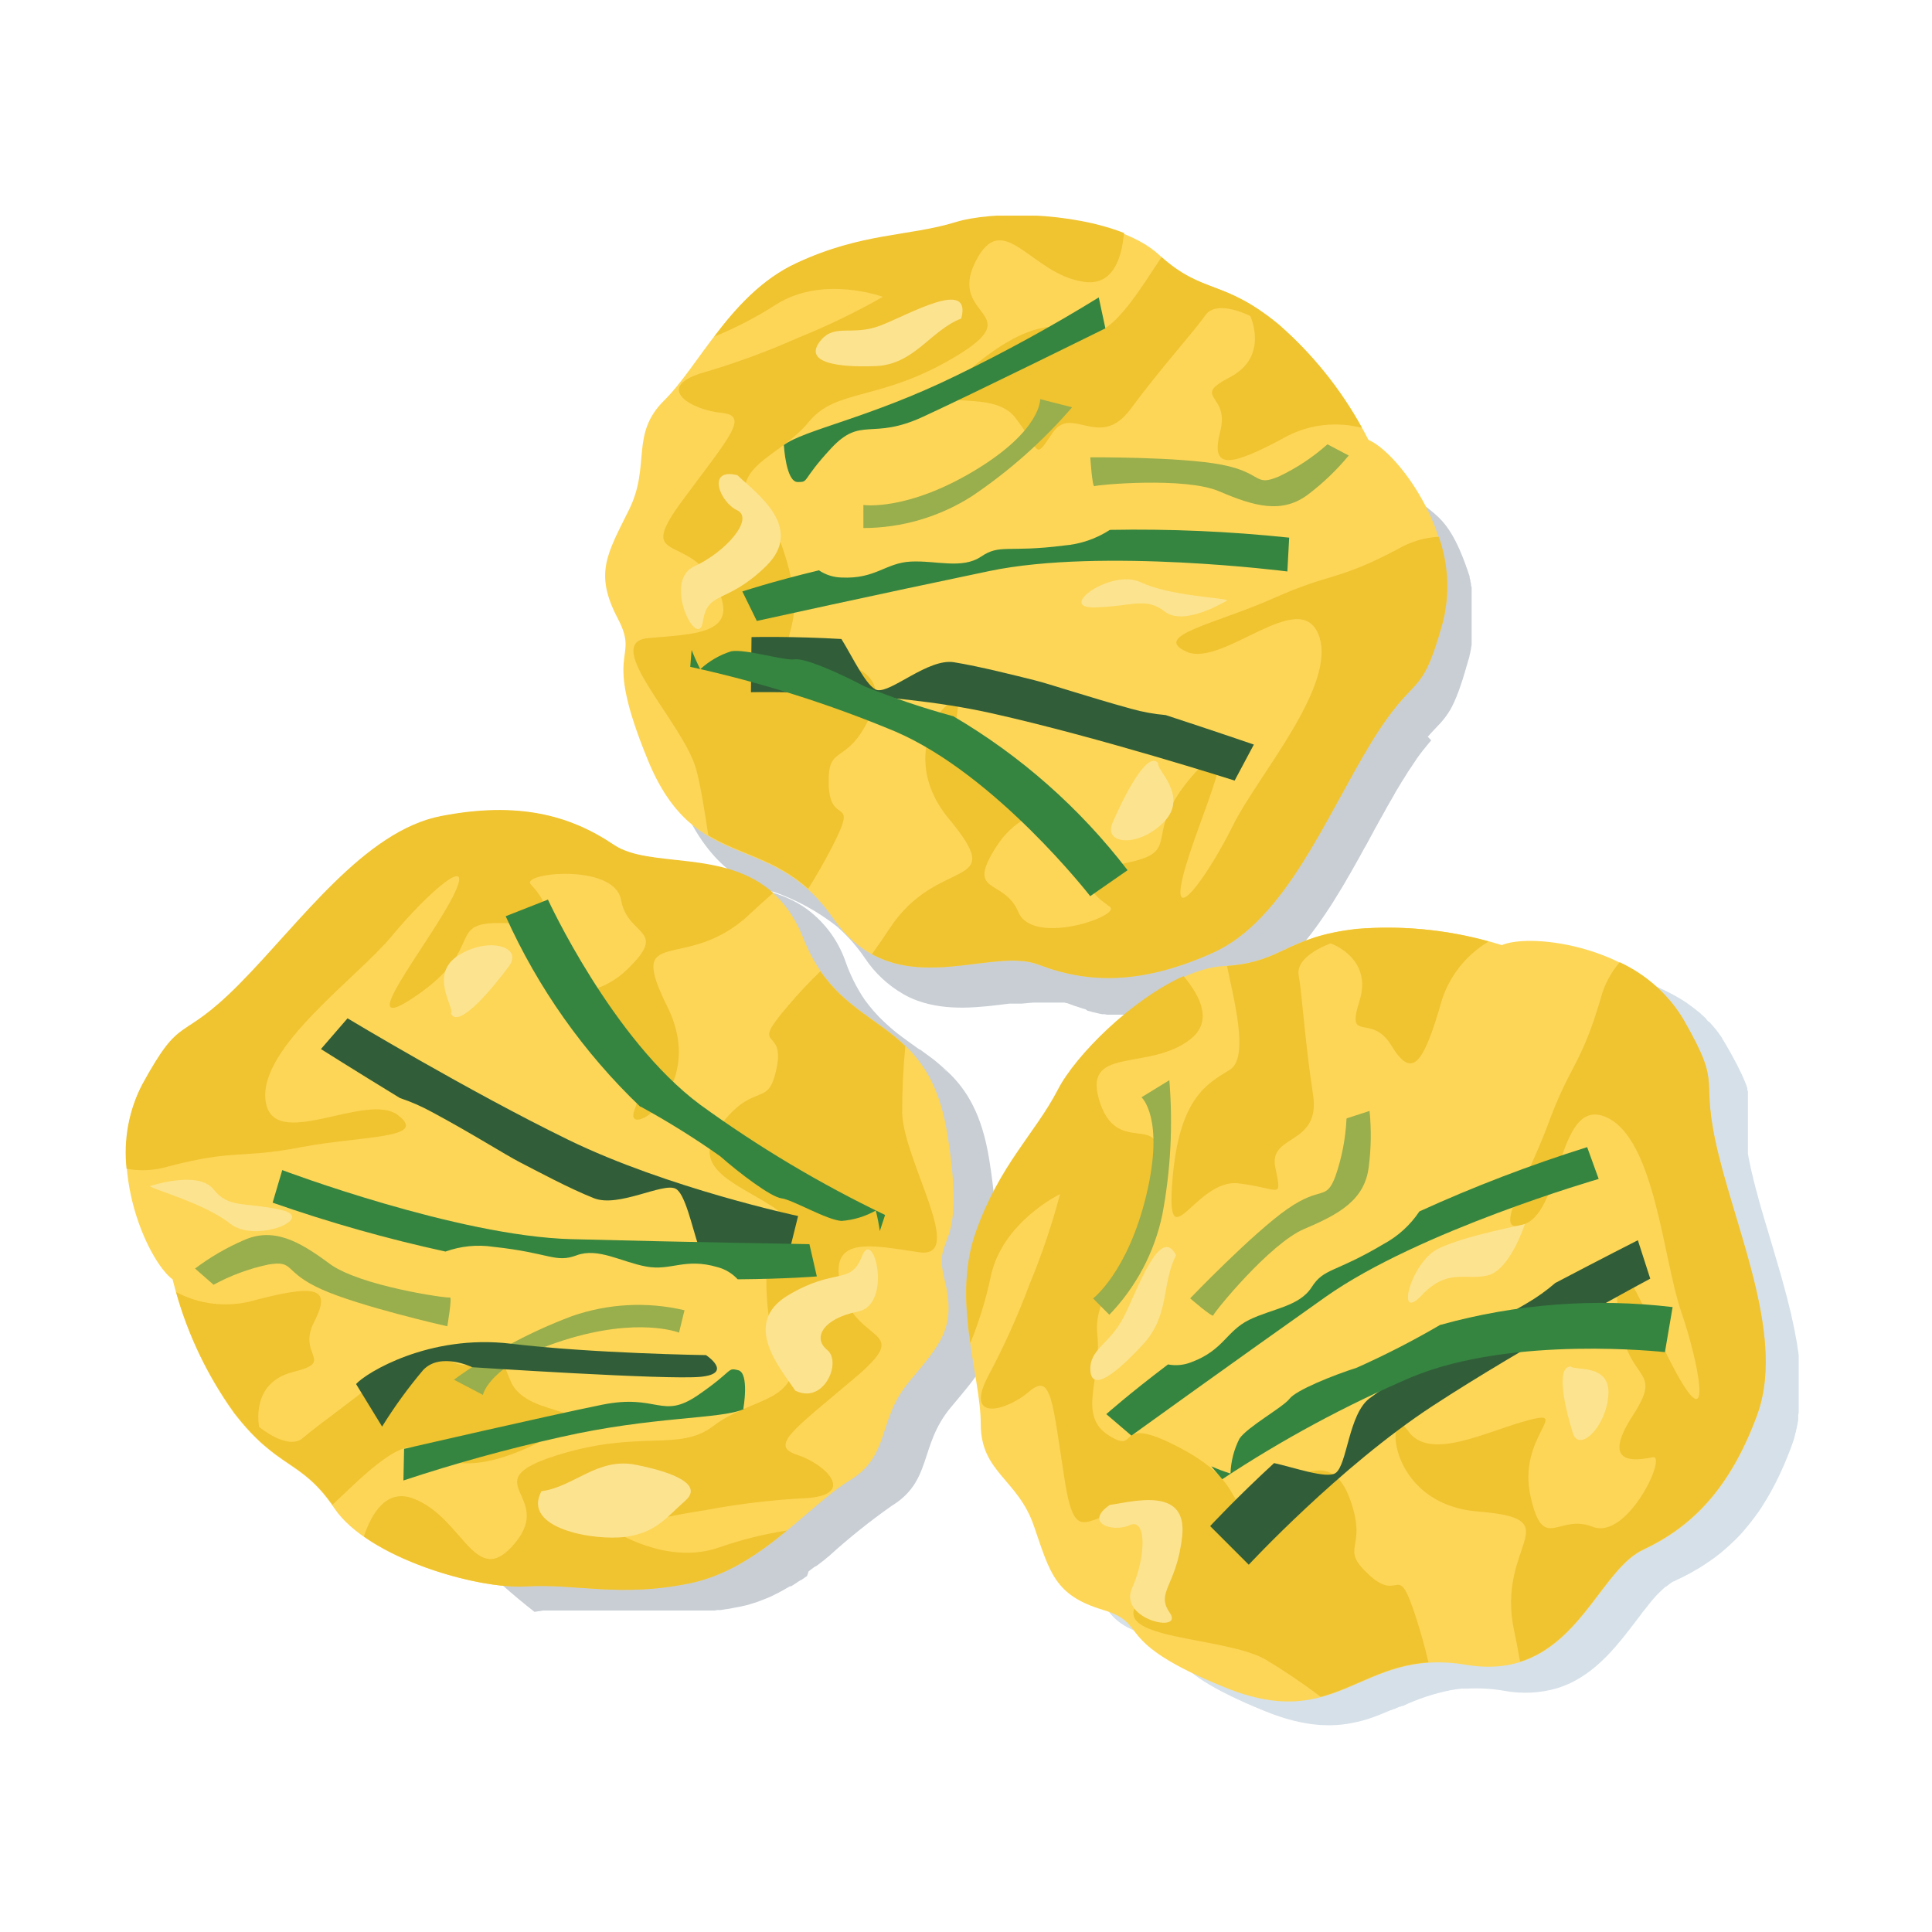 <svg width="215" height="215" viewBox="0 0 215 215" fill="none" xmlns="http://www.w3.org/2000/svg">
<g clip-path="url(#clip0_76_15165)">
<path fill-rule="evenodd" clip-rule="evenodd" d="M59.481 179.375C49.752 171.75 41.921 161.975 36.6 150.816C31.279 139.657 28.613 127.417 28.811 115.055L28.971 114.916L29.206 114.702L29.452 114.489L29.709 114.264L29.976 114.018L30.243 113.762L30.532 113.495L30.82 113.206L31.119 112.907L31.429 112.597L31.75 112.276L32.07 111.944L32.38 111.613L32.701 111.282L33.021 110.94L33.342 110.598L33.663 110.245L33.983 109.903L34.304 109.55L34.624 109.197L34.945 108.844L35.266 108.492L35.586 108.128L35.907 107.765L36.238 107.401L36.559 107.038L36.89 106.674L37.221 106.311L37.552 105.948L37.884 105.584L38.215 105.221L38.514 104.836L38.846 104.472L39.177 104.109L39.583 103.767L39.914 103.414L40.256 103.061L40.598 102.709L40.94 102.356L41.282 102.014L41.624 101.672L41.966 101.33L42.308 100.987L42.66 100.656L43.013 100.335L43.355 100.004L43.708 99.694L44.06 99.373L44.424 99.074L44.776 98.775L45.129 98.486L45.492 98.198L45.856 97.919L46.219 97.642L46.582 97.374L46.946 97.107L47.32 96.851L47.683 96.605L48.057 96.37L48.431 96.145L48.805 95.931L49.19 95.718C49.311 95.643 49.436 95.576 49.564 95.514L49.949 95.322L50.333 95.129L50.718 94.959L51.103 94.798L51.487 94.648L51.883 94.499L52.278 94.371L52.674 94.253L53.069 94.146C53.202 94.104 53.337 94.072 53.475 94.05L53.87 93.975L54.277 93.9L54.672 93.825L55.067 93.761L55.452 93.697H55.837L56.221 93.644L56.596 93.59H56.969H57.343H57.707H58.07H58.434H58.786H59.139H61.821H62.142H62.462H62.772H63.082H63.392H63.702H64.001H64.3L64.6 93.644L64.899 93.697H65.187L65.476 93.761L65.764 93.825L66.042 93.889L66.32 93.954L66.598 94.028L66.876 94.114L67.143 94.189L67.41 94.274L67.677 94.371L67.944 94.456L68.212 94.552L68.479 94.659L68.735 94.755L68.992 94.862L69.248 94.969L69.505 95.076L69.761 95.194L70.007 95.311L70.263 95.429L70.509 95.557L71.001 95.814L71.236 95.942L71.481 96.081L71.717 96.22L71.952 96.359L72.433 96.647L72.657 96.797L72.892 96.947L73.127 97.107H73.191L73.33 97.203H73.437L73.555 97.278L73.672 97.342L73.779 97.396L73.897 97.449L74.057 97.524H74.121L74.335 97.62H74.452L74.613 97.684H74.709L74.869 97.738H74.987L75.158 97.791H75.243L75.489 97.855H75.638H75.809H75.895H76.077H76.216H76.451H76.718H76.782C76.996 97.855 77.199 97.93 77.412 97.952C78.086 98.048 78.78 98.123 79.55 98.208C82.756 98.572 86.421 98.924 89.413 100.902C91.553 102.357 93.177 104.453 94.051 106.888C94.576 108.432 95.306 109.899 96.22 111.25L96.445 111.549L96.691 111.87C97.042 112.316 97.417 112.744 97.813 113.152L98.091 113.43L98.358 113.687L98.646 113.954C99.191 114.457 99.715 114.906 100.313 115.333L100.463 115.451C101.083 115.91 101.702 116.349 102.312 116.787H102.376C102.867 117.14 103.348 117.492 103.829 117.856L104.096 118.07L104.641 118.529L105.208 119.032L105.485 119.288C107.623 121.309 109.29 124.077 110.081 129.016C112.303 142.806 108.371 139.706 109.771 145.19C111.171 150.673 109.3 152.416 105.785 156.649C102.269 160.882 103.786 164.805 99.202 167.595C96.773 169.306 94.454 171.166 92.256 173.165L92.053 173.325L91.967 173.4L91.828 173.517L91.572 173.721L91.294 173.934L91.144 174.052L91.027 174.137L90.867 174.255L90.781 174.319H90.717L90.567 174.426L90.493 174.479L90.257 174.661L90.151 174.736L89.99 174.854L89.809 175.388L89.648 175.495L89.36 175.698L89.135 175.848H89.082L88.922 175.955L88.836 176.008L88.761 176.062L88.27 176.382L88.035 176.532H87.971H87.896L87.661 176.671L87.415 176.81L87.158 176.96L86.859 177.12L86.613 177.259L86.346 177.387L86.026 177.547L85.716 177.697L85.416 177.825L85.117 177.943L84.839 178.05L84.572 178.157L84.252 178.274L83.92 178.381L83.611 178.477L83.301 178.574C83.087 178.627 82.862 178.691 82.638 178.734L82.296 178.809L81.933 178.873L81.569 178.948L81.217 179.012L80.875 179.065L80.522 179.119L80.18 179.172H79.838L79.496 179.226H79.165H78.834H78.513H78.182H77.872H77.551H77.242H76.932H72.86H72.582H71.77H71.503H71.246H70.979H70.712H70.456H70.199H69.932H69.675H69.419H69.163H68.906H68.65H68.404H68.147H62.067H61.821H61.597H61.372H61.297H61.105H60.87H60.603H60.41L59.481 179.375ZM105.314 119.246L104.769 118.732L105.336 119.235L105.314 119.246Z" fill="#C8CED4"/>
<path fill-rule="evenodd" clip-rule="evenodd" d="M134.692 41.253C141.997 43.866 148.878 47.54 155.113 52.157C158.618 58.314 160.595 55.096 163.545 64.151V64.29L163.63 64.578V64.717L163.705 64.984V65.123L163.769 65.412V65.562V65.701V65.85V65.915V66.118V66.374V66.534V66.684V66.738V66.909V66.973V67.122V67.176V67.304V67.582V67.71V68.042V68.127V68.469C163.769 68.598 163.769 68.726 163.769 68.854C163.769 68.982 163.769 69.1 163.769 69.228V70.115C163.769 70.244 163.769 70.372 163.769 70.511V70.885C163.769 71.013 163.769 71.152 163.769 71.281C163.769 71.409 163.769 71.537 163.769 71.665V71.74L163.705 72.115C163.705 72.254 163.652 72.382 163.63 72.51V72.564L163.534 72.959C163.534 73.098 163.459 73.237 163.427 73.376L163.31 73.782L163.192 74.178L163.085 74.552L162.978 74.915L162.871 75.257L162.775 75.589L162.668 75.899L162.572 76.198L162.476 76.476L162.38 76.754L162.284 77.01L162.188 77.246L162.102 77.481L162.006 77.705L161.92 77.908L161.835 78.112L161.739 78.304L161.653 78.486L161.568 78.657L161.482 78.817L161.397 78.977L161.301 79.127L161.215 79.266L161.13 79.405L161.033 79.533L160.948 79.662L160.852 79.79L160.766 79.907L160.67 80.025L160.574 80.142L160.478 80.26L160.382 80.367L160.285 80.485L160.179 80.591L160.072 80.709L159.965 80.816L159.858 80.934L159.751 81.051L159.634 81.169L159.516 81.297L159.398 81.425L159.27 81.554L159.153 81.692L159.014 81.842L158.886 81.992L159.27 82.387L159.131 82.558L158.982 82.729L158.832 82.911L158.682 83.093L158.522 83.296L158.351 83.499L158.191 83.713L158.009 83.948L157.838 84.183L157.657 84.44L157.475 84.718L157.283 84.996L157.09 85.295L156.876 85.605L156.663 85.926L156.449 86.278L156.225 86.631L155.989 87.005L155.754 87.401L155.519 87.786L155.284 88.181L155.06 88.587L154.825 88.994L154.59 89.4L154.355 89.806L154.13 90.223L153.895 90.64L153.66 91.057L153.425 91.484L153.19 91.912L152.955 92.329L152.73 92.756L152.495 93.184L152.26 93.622L152.025 94.05L151.779 94.477L151.544 94.905L151.309 95.343L151.063 95.771L150.828 96.198L150.582 96.626L150.336 97.064L150.091 97.481L149.845 97.909L149.599 98.337L149.353 98.753L149.097 99.17L148.84 99.587L148.584 100.004L148.327 100.421L148.071 100.827L147.804 101.223L147.537 101.629L147.269 102.024L147.002 102.409L146.735 102.794L146.457 103.179L146.179 103.553L145.902 103.927L145.613 104.291L145.325 104.654L145.036 105.007L144.737 105.349L144.448 105.691C144.341 105.798 144.245 105.915 144.149 106.022L143.839 106.354L143.529 106.664C143.431 106.772 143.328 106.876 143.219 106.974L142.909 107.284L142.589 107.572L142.268 107.861L141.937 108.139L141.606 108.406L141.274 108.663L140.932 108.909L140.591 109.154L140.238 109.379L139.885 109.593L139.533 109.807L139.169 109.999L138.795 110.191L138.421 110.362L138.047 110.533L137.684 110.694L137.31 110.843L136.946 110.993L136.583 111.143L136.23 111.282L135.867 111.41L135.515 111.538L135.162 111.667L134.82 111.784L134.467 111.891L134.125 112.009L133.783 112.105L133.452 112.201L133.11 112.297L132.779 112.383L132.448 112.468L132.127 112.543L131.796 112.618L131.475 112.693L131.154 112.757L130.834 112.81L130.513 112.864L130.203 112.917H129.894H129.573H129.274H128.964H128.654H128.355H128.055H127.756H125.427H125.138H124.86H124.582H124.294H124.016H123.738H123.471H123.193L122.915 112.864H122.648L122.37 112.81L122.103 112.746L121.836 112.682L121.569 112.618L121.302 112.543L121.034 112.479L120.799 112.319L120.532 112.244L120.276 112.158L120.009 112.073L119.752 111.987L119.485 111.902L119.229 111.806L118.961 111.709L118.726 111.624H118.651L118.459 111.57H118.256H118.181H117.978H117.893H117.658H117.551H117.401H115.349H115.082H114.997L114.377 111.624L113.693 111.688H113.447H113.319H112.956H112.849H112.592H112.304C109.098 112.094 105.465 112.575 102.098 111.357C101.581 111.171 101.081 110.942 100.602 110.672C98.845 109.678 97.348 108.282 96.232 106.6C95.435 105.428 94.506 104.352 93.464 103.393L93.143 103.104C91.016 101.431 88.625 100.123 86.069 99.234H85.962L85.791 99.16H85.727L85.096 98.892H85.043L84.754 98.764L84.455 98.636L84.156 98.497C84.071 98.497 79.112 97.267 75.799 89.207C70.456 76.294 75.03 78.379 72.422 73.397C69.815 68.416 71.236 66.257 73.683 61.318C76.131 56.379 73.769 52.926 77.605 49.142C79.578 46.919 81.412 44.577 83.098 42.13L83.205 41.98V41.916L83.269 41.831L83.387 41.681L83.59 41.414L83.697 41.275L83.814 41.136L84.242 40.601C100.742 35.298 118.534 35.606 134.841 41.478L134.692 41.253Z" fill="#C8CED4"/>
<path fill-rule="evenodd" clip-rule="evenodd" d="M152.281 48.939C149.792 44.072 146.405 39.72 142.3 36.111C136.027 30.959 133.857 32.84 128.963 28.34C124.069 23.84 111.437 23.198 106.244 24.802C101.05 26.405 95.857 25.956 88.612 29.323C81.366 32.691 77.743 40.783 73.918 44.556C70.092 48.33 72.443 51.793 69.996 56.732C67.549 61.671 66.127 63.819 68.735 68.801C71.342 73.782 66.801 71.708 72.112 84.621C77.423 97.535 85.812 92.265 92.672 102.131C99.533 111.998 109.963 105.242 115.509 107.337C121.055 109.432 126.997 109.614 135.001 106.012C143.005 102.409 147.547 90.875 152.569 82.655C157.592 74.434 158.051 78.261 160.541 69.26C163.031 60.26 155.679 50.372 152.281 48.95V48.939Z" fill="#FDD657"/>
<path fill-rule="evenodd" clip-rule="evenodd" d="M125.073 26.02C124.806 28.885 123.78 31.803 120.66 31.365C114.718 30.585 111.63 22.942 108.531 29.163C105.432 35.385 114.654 34.7 106.298 39.703C97.941 44.706 93.089 43.177 90.012 46.94C86.934 50.703 82.04 51.547 82.969 55.727C83.899 59.907 85.107 53.985 87.607 62.622C90.108 71.259 85.278 70.96 89.873 72.467C94.468 73.975 99.33 74.52 96.723 79.95C94.115 85.38 92.064 82.623 92.224 87.369C92.384 92.115 95.707 88.267 92.523 94.392C91.754 95.878 90.867 97.439 89.937 98.903C86.271 95.589 82.36 95.076 78.823 92.96C78.406 90.244 78.011 87.615 77.477 85.616C76.066 80.463 66.79 71.495 72.133 71.013C77.477 70.532 82.692 70.597 79.55 64.952C76.408 59.308 70.68 62.815 75.97 55.663C81.26 48.512 83.45 46.235 80.244 45.935C77.038 45.636 72.764 43.199 78.022 41.531C81.718 40.466 85.335 39.145 88.847 37.576C92.08 36.276 95.222 34.758 98.251 33.033C98.251 33.033 91.519 30.542 86.282 33.941C84.124 35.321 81.846 36.501 79.475 37.469C81.89 34.262 84.754 31.055 88.687 29.249C95.932 25.881 101.115 26.32 106.319 24.727C110.433 23.455 119.228 23.594 125.127 25.946L125.073 26.02ZM97.054 106.193C103.466 109.689 111.064 105.638 115.531 107.327C121.066 109.465 127.018 109.603 135.022 106.001C143.027 102.399 147.568 90.864 152.591 82.644C157.613 74.424 158.073 78.251 160.563 69.25C161.354 66.103 161.198 62.794 160.114 59.736C158.546 59.816 157.018 60.266 155.658 61.051C148.851 64.674 148.177 63.691 141.766 66.556C135.354 69.421 128.034 70.746 132.062 72.531C136.091 74.317 144.704 65.156 146.767 70.714C148.829 76.273 139.949 86.332 137.245 91.794C134.542 97.257 130.182 103.435 131.656 97.471C133.131 91.506 139.254 79.02 132.96 86.033C126.666 93.045 131.988 94.702 125.255 96.049C118.523 97.396 122.113 99.919 123.503 100.902C124.892 101.885 114.954 105.37 113.329 101.501C111.705 97.631 107.324 99.694 110.946 94.103C114.569 88.513 121.023 90.64 116.77 88.074C112.517 85.509 105.763 83.403 106.533 79.266C107.302 75.129 98.86 82.997 105.603 91.132C112.346 99.266 104.417 95.055 98.988 103.339C98.326 104.355 97.663 105.306 97.022 106.193H97.054ZM151.554 47.592C149.166 43.246 146.029 39.356 142.289 36.101C136.145 31.055 133.932 32.755 129.263 28.618C127.189 31.665 123.791 37.523 121.301 36.913C118.395 36.208 115.125 35.021 108.082 40.975C101.04 46.929 110.07 42.664 112.987 46.481C115.905 50.297 115.007 51.312 117.144 48.159C119.282 45.005 122.37 50.179 125.822 45.508C129.273 40.836 132.832 36.956 134.125 35.096C135.418 33.236 139.137 35.171 139.137 35.171C139.137 35.171 141.274 39.682 136.871 41.98C132.468 44.279 136.871 43.797 135.803 47.966C134.734 52.135 136.465 52.242 143.358 48.469C145.884 47.211 148.778 46.903 151.511 47.603L151.554 47.592Z" fill="#F0C330"/>
<path fill-rule="evenodd" clip-rule="evenodd" d="M83.707 70.896C83.707 70.896 88.057 70.789 93.635 71.11C94.832 73.013 96.456 76.519 97.61 76.786C99.16 77.139 103.295 73.237 106.159 73.697C109.023 74.156 113.255 75.236 115.072 75.685C116.888 76.134 121.035 77.545 125.94 78.892C127.177 79.236 128.443 79.465 129.723 79.576C135.312 81.404 139.533 82.858 139.533 82.858L137.395 86.866C137.395 86.866 122.381 82.067 110.391 79.383C98.401 76.7 83.568 77.032 83.568 77.032L83.632 70.917L83.707 70.896Z" fill="#315E38"/>
<path fill-rule="evenodd" clip-rule="evenodd" d="M82.649 65.808C82.649 65.808 85.855 64.739 91.134 63.467C91.874 63.967 92.742 64.245 93.635 64.268C97.439 64.461 98.54 62.633 101.361 62.494C104.182 62.355 107.067 63.37 109.183 61.938C111.299 60.505 112.122 61.51 118.395 60.709C120.219 60.56 121.978 59.962 123.514 58.966C130.176 58.844 136.839 59.133 143.465 59.832L143.262 63.595C143.262 63.595 122.605 60.944 110.134 63.541C97.663 66.139 84.22 69.1 84.22 69.1L82.606 65.808H82.649ZM87.18 49.559C89.435 47.838 96.798 46.513 106.416 41.798C111.846 39.169 117.139 36.265 122.274 33.097L123.011 36.539C123.011 36.539 108.457 43.733 102.707 46.384C96.958 49.035 95.858 46.267 92.491 49.891C89.125 53.514 90.087 53.643 88.772 53.643C87.458 53.643 87.234 49.559 87.234 49.559H87.18Z" fill="#358541"/>
<path fill-rule="evenodd" clip-rule="evenodd" d="M106.031 79.672C113.562 84.084 120.167 89.914 125.48 96.84L121.323 99.726C121.323 99.726 110.84 86.236 99.651 81.415C92.271 78.33 84.628 75.919 76.814 74.21L76.964 72.339C77.424 73.493 77.926 74.477 77.926 74.477C78.914 73.563 80.093 72.881 81.377 72.478C82.959 72.189 87.255 73.547 88.441 73.376C89.627 73.205 93.645 75.022 96.146 76.358C99.374 77.66 102.674 78.774 106.031 79.694V79.672Z" fill="#358541"/>
<path fill-rule="evenodd" clip-rule="evenodd" d="M115.756 44.428C115.756 44.428 115.905 47.913 108.382 52.413C100.859 56.914 96.082 56.197 96.082 56.197V58.763C100.358 58.752 104.542 57.525 108.147 55.225C112.291 52.439 116.044 49.11 119.303 45.326L115.788 44.428H115.756Z" fill="#99AE4C"/>
<path fill-rule="evenodd" clip-rule="evenodd" d="M147.739 49.431C146.109 50.888 144.277 52.101 142.3 53.033C139.521 54.199 140.568 52.616 135.963 51.718C131.357 50.821 121.333 50.895 121.333 50.895C121.333 50.895 121.547 54.252 121.793 54.102C122.038 53.953 131.848 53.033 135.685 54.679C139.521 56.326 142.706 57.256 145.644 54.968C147.285 53.718 148.777 52.284 150.09 50.692L147.739 49.452V49.431Z" fill="#99AE4C"/>
<path fill-rule="evenodd" clip-rule="evenodd" d="M128.899 84.942C128.536 85.541 132.33 88.523 129.572 91.42C126.815 94.317 122.755 94.039 123.802 91.581C124.849 89.122 127.638 83.349 128.899 84.942ZM82.05 52.873C84.038 54.786 89.648 58.688 85.256 62.996C80.864 67.304 78.738 65.69 78.225 69.143C77.712 72.596 73.651 64.685 77.242 63.039C80.832 61.393 83.963 57.694 82.029 56.785C80.095 55.877 78.599 52.039 82.029 52.873H82.05ZM106.971 35.449C103.562 36.753 101.767 40.569 97.449 40.74C93.132 40.911 89.563 40.334 91.166 38.1C92.769 35.866 94.746 37.469 97.973 36.229C101.2 34.989 108.2 30.884 106.971 35.449ZM136.593 66.802C136.593 66.802 131.827 69.763 129.647 68.074C127.467 66.385 126.057 67.496 121.803 67.593C117.55 67.689 123.663 63.253 126.933 64.792C130.203 66.331 136.102 66.502 136.551 66.802H136.593Z" fill="#FCE38F"/>
<path fill-rule="evenodd" clip-rule="evenodd" d="M19.215 142.4C20.527 147.722 22.833 152.749 26.012 157.216C30.949 163.629 33.492 162.336 37.211 167.852C40.93 173.368 53.102 176.895 58.584 176.543C64.066 176.19 68.949 177.804 76.75 176.201C84.551 174.597 89.937 167.553 94.532 164.763C99.127 161.973 97.61 158.049 101.126 153.816C104.642 149.583 106.469 147.809 105.101 142.357C103.733 136.905 107.644 139.973 105.422 126.183C103.199 112.394 93.816 115.579 89.392 104.398C84.968 93.216 73.267 97.374 68.351 94.061C63.435 90.747 57.664 89.197 49.115 90.854C40.566 92.511 33.449 102.698 26.674 109.539C19.899 116.381 20.326 112.554 15.849 120.742C11.371 128.931 16.276 140.24 19.258 142.421L19.215 142.4Z" fill="#FDD657"/>
<path fill-rule="evenodd" clip-rule="evenodd" d="M40.491 170.984C41.41 168.258 43.077 165.639 46.016 166.772C51.626 168.91 52.887 177.056 57.322 171.711C61.757 166.366 52.631 164.912 61.907 161.973C71.182 159.033 75.542 161.63 79.4 158.68C83.258 155.73 88.206 156.04 88.259 151.753C88.312 147.467 85.801 152.961 85.32 143.982C84.839 135.002 89.488 136.403 85.32 133.869C81.153 131.336 76.59 129.689 80.373 124.965C84.156 120.24 85.513 123.436 86.442 118.775C87.372 114.115 83.237 117.108 87.746 111.87C88.815 110.608 90.054 109.293 91.294 108.086C94.105 112.158 97.791 113.548 100.751 116.423C100.505 118.91 100.387 121.408 100.399 123.906C100.591 129.251 107.601 140.123 102.279 139.353C96.958 138.583 91.914 137.322 93.677 143.554C95.44 149.786 101.831 147.67 95.045 153.41C88.259 159.15 85.598 160.893 88.708 161.898C91.818 162.903 95.312 166.28 89.873 166.708C86.031 166.896 82.207 167.349 78.428 168.066C74.986 168.583 71.584 169.333 68.244 170.31C68.244 170.31 74.228 174.287 80.095 172.181C82.527 171.337 85.031 170.714 87.575 170.321C84.497 172.855 80.971 175.335 76.728 176.201C68.917 177.804 63.969 176.201 58.562 176.543C54.287 176.821 45.738 174.661 40.523 171.005L40.491 170.984ZM86.036 99.363C80.629 94.488 72.272 96.669 68.318 94.018C63.403 90.704 57.632 89.154 49.083 90.811C40.534 92.468 33.417 102.655 26.642 109.497C19.867 116.338 20.294 112.511 15.816 120.699C14.331 123.582 13.729 126.84 14.085 130.064C15.63 130.343 17.219 130.255 18.723 129.807C26.203 127.851 26.642 128.973 33.47 127.669C40.299 126.365 47.79 126.75 44.274 124.088C40.758 121.426 30.286 128.364 29.548 122.463C28.811 116.562 39.743 108.834 43.622 104.141C47.501 99.448 53.144 94.435 50.355 99.865C47.566 105.295 38.749 116.071 46.475 110.704C54.202 105.338 49.404 102.484 56.254 102.73C63.103 102.976 60.197 99.683 59.064 98.401C57.931 97.118 68.404 96.028 69.12 100.164C69.836 104.301 74.549 103.318 69.75 107.925C64.952 112.532 59.15 108.994 62.697 112.447C66.245 115.9 72.315 119.524 70.659 123.383C69.002 127.242 78.973 121.512 74.271 112.041C69.569 102.57 76.322 108.502 83.482 101.682C84.369 100.849 85.235 100.079 86.047 99.363H86.036ZM19.61 143.832C20.95 148.61 23.12 153.115 26.022 157.141C30.852 163.48 33.385 162.325 36.997 167.456C39.7 164.955 44.349 160.038 46.614 161.203C49.275 162.571 52.193 164.474 60.41 160.305C68.628 156.136 58.85 158.167 56.884 153.816C54.918 149.465 56.018 148.642 53.219 151.219C50.419 153.795 48.591 148.012 44.167 151.796C39.743 155.58 35.383 158.552 33.716 160.016C32.049 161.481 28.843 158.798 28.843 158.798C28.843 158.798 27.774 153.891 32.605 152.683C37.435 151.475 33 150.909 34.966 147.092C36.933 143.276 35.298 142.816 27.732 144.858C24.98 145.49 22.094 145.111 19.599 143.789L19.61 143.832Z" fill="#F0C330"/>
<path fill-rule="evenodd" clip-rule="evenodd" d="M87.362 141.181C87.362 141.181 83.087 140.283 77.744 138.69C77.017 136.552 76.237 132.768 75.169 132.276C73.748 131.582 68.832 134.414 66.107 133.345C63.382 132.276 59.556 130.213 57.889 129.358C56.222 128.503 52.546 126.151 48.036 123.735C46.909 123.118 45.729 122.602 44.51 122.196C39.487 119.128 35.715 116.744 35.715 116.744L38.675 113.323C38.675 113.323 52.193 121.458 63.254 126.846C74.314 132.234 88.815 135.323 88.815 135.323L87.362 141.181Z" fill="#315E38"/>
<path fill-rule="evenodd" clip-rule="evenodd" d="M90.878 142.047C90.878 142.047 87.576 142.325 82.094 142.367C81.489 141.707 80.706 141.236 79.839 141.01C76.184 139.941 74.688 141.459 71.91 140.946C69.131 140.433 66.567 138.808 64.173 139.695C61.779 140.582 61.223 139.428 54.918 138.754C53.121 138.482 51.285 138.662 49.575 139.278C43.058 137.859 36.635 136.042 30.34 133.837L31.409 130.213C31.409 130.213 50.9 137.568 63.596 137.899C76.291 138.231 90.076 138.455 90.076 138.455L90.899 142.047H90.878ZM82.778 156.809C80.181 157.964 72.743 157.568 62.313 159.941C56.43 161.251 50.616 162.856 44.895 164.752L44.969 161.235C44.969 161.235 60.764 157.59 66.983 156.328C73.203 155.067 73.63 158.028 77.67 155.259C81.709 152.491 80.876 152.17 82.147 152.48C83.419 152.79 82.724 156.756 82.724 156.756L82.778 156.809Z" fill="#358541"/>
<path fill-rule="evenodd" clip-rule="evenodd" d="M71.236 123.147C64.933 117.113 59.853 109.92 56.275 101.96L60.977 100.111C60.977 100.111 68.116 115.654 77.904 122.923C84.383 127.632 91.275 131.743 98.497 135.205L97.909 136.991C97.801 136.224 97.651 135.464 97.46 134.714C96.289 135.375 94.987 135.769 93.645 135.868C92.043 135.783 88.163 133.495 86.977 133.356C85.791 133.217 82.286 130.555 80.149 128.674C77.304 126.663 74.346 124.818 71.29 123.147H71.236Z" fill="#358541"/>
<path fill-rule="evenodd" clip-rule="evenodd" d="M53.743 155.217C53.743 155.217 54.395 151.785 62.741 149.145C71.087 146.504 75.564 148.3 75.564 148.3L76.174 145.81C72.014 144.831 67.661 145.061 63.628 146.472C58.959 148.227 54.548 150.603 50.516 153.538L53.721 155.217H53.743Z" fill="#99AE4C"/>
<path fill-rule="evenodd" clip-rule="evenodd" d="M23.757 142.977C25.673 141.931 27.733 141.171 29.869 140.721C32.84 140.23 31.462 141.523 35.736 143.458C40.011 145.393 49.778 147.595 49.778 147.595C49.778 147.595 50.344 144.27 50.067 144.388C49.789 144.506 40.021 143.116 36.666 140.625C33.31 138.134 30.425 136.499 27.048 138.049C25.151 138.876 23.358 139.924 21.705 141.17L23.714 142.923L23.757 142.977Z" fill="#99AE4C"/>
<path fill-rule="evenodd" clip-rule="evenodd" d="M50.184 112.746C50.676 112.255 47.651 108.47 50.996 106.332C54.341 104.194 58.242 105.349 56.649 107.508C55.057 109.668 51.05 114.628 50.184 112.789V112.746ZM88.484 154.736C86.977 152.427 82.403 147.328 87.683 144.153C92.962 140.978 94.639 143.084 95.932 139.781C97.225 136.477 99.363 145.179 95.494 145.949C91.626 146.718 90.375 148.867 92.053 150.224C93.731 151.582 91.658 156.36 88.484 154.746V154.736ZM60.251 165.949C63.873 165.468 66.492 162.165 70.723 162.999C74.955 163.833 78.311 165.212 76.248 167.018C74.186 168.825 73.042 170.567 69.591 171.027C66.139 171.486 58.017 170.118 60.251 165.949ZM16.704 131.988C16.704 131.988 22.047 130.203 23.746 132.341C25.445 134.479 27.112 133.741 31.227 134.628C35.341 135.515 28.438 138.423 25.606 136.167C22.774 133.912 17.056 132.394 16.661 131.988H16.704Z" fill="#FCE38F"/>
<path fill-rule="evenodd" clip-rule="evenodd" d="M39.637 154.009C40.705 152.801 47.737 148.439 56.842 149.53C65.947 150.62 78.567 150.802 78.567 150.802C78.567 150.802 81.687 152.854 77.958 153.218C74.228 153.581 52.556 152.149 52.556 152.149C52.556 152.149 49.009 150.417 47.085 152.469C45.413 154.45 43.888 156.551 42.522 158.755L39.637 154.041V154.009Z" fill="#315E38"/>
<path fill-rule="evenodd" clip-rule="evenodd" d="M171.612 107.861C171.612 107.861 171.078 107.679 170.159 107.433H170.063H169.934H169.817H169.753H169.667H169.55H169.4H169.272H169.197H169.112H168.973H168.802H168.663H168.567H168.492H168.331H168.15H168.011H167.904H167.819H167.637H167.434H167.284H167.156H167.081H166.878H166.664H166.6H166.451H166.301H166.226H166.002H165.778H165.703H165.553H165.393H165.094H164.869H164.773H164.634H164.452H164.388H164.142H163.907H163.544H163.394H163.213H163.149H162.892H162.657H162.411H162.198H161.941H161.877H161.225H157.132H156.78H156.438H156.363H156.085H155.999H155.658H155.294L154.952 107.487H154.632L154.311 107.54L154.012 107.594L153.734 107.647H153.467H153.381L152.879 107.754H152.655H152.441H152.377H152.174H152.11L151.917 107.808H151.853H151.789L151.597 107.861H151.426H151.351H151.287H151.137L150.966 107.915H150.902L150.71 107.979C150.272 108.128 149.855 108.289 149.47 108.46H149.374H149.267L148.893 108.62H148.818H148.711L148.348 108.78H148.284L148.166 108.834H148.113L147.824 108.973L147.173 109.272C145.234 109.991 143.167 110.301 141.103 110.181H140.707C139.183 110.302 137.694 110.704 136.315 111.367L136.08 111.474L135.802 111.602L135.589 111.709H135.503L135.279 111.827L135.033 111.955L134.798 112.084L134.52 112.244L134.296 112.372H134.231L134.007 112.5H133.932L132.864 113.152L132.607 113.334L132.34 113.505L132.073 113.698L131.848 113.858H131.795L131.603 113.997L131.496 114.082L131.303 114.221L131.218 114.286L131.004 114.446L130.748 114.638L130.534 114.809L130.47 114.863L130.267 115.023L130.203 115.077L129.978 115.258L129.743 115.451L129.487 115.665L129.305 115.825L129.209 115.9L129.017 116.071L128.557 116.488L128.311 116.701L128.119 116.883L127.905 117.086L127.702 117.279L127.478 117.493L127.253 117.717H127.2L127.029 117.888L126.869 118.048L126.708 118.219V118.273L126.495 118.497L126.292 118.711L126.142 118.882V118.936L126.035 119.064L125.832 119.288L125.64 119.513L125.458 119.727V119.791L125.287 119.994L125.212 120.09L125.063 120.272L124.86 120.518L124.678 120.742L124.582 120.87L124.486 121.009L124.315 121.245L124.176 121.448L124.037 121.64L123.876 121.875L123.716 122.121C123.566 122.367 123.428 122.602 123.31 122.827L123.192 123.051L123.075 123.286L122.947 123.511L122.829 123.735L122.701 123.949L122.583 124.174L122.455 124.387L122.316 124.601L122.188 124.826L122.06 125.039L121.921 125.253L121.782 125.456L121.654 125.67L121.515 125.884L121.376 126.098L121.237 126.301L120.959 126.728L120.82 126.932L120.671 127.145L120.532 127.359L120.382 127.573L120.232 127.787L120.083 127.99L119.933 128.204L119.784 128.417L119.634 128.642L119.484 128.856L119.324 129.07L119.174 129.294L119.025 129.508L118.875 129.732L118.715 129.957L118.565 130.181L118.416 130.416L118.255 130.641L118.106 130.876L117.956 131.111L117.796 131.357L117.646 131.592L117.497 131.838L117.347 132.084L117.197 132.341L117.037 132.586L116.888 132.843L116.738 133.11L116.588 133.367L116.439 133.634L116.3 133.912L116.15 134.19L116.001 134.468L115.862 134.746L115.712 135.034L115.573 135.334L115.434 135.622L115.285 135.922L115.146 136.232L115.017 136.542L114.879 136.852L114.74 137.172L114.611 137.493L114.472 137.835L114.344 138.166L114.216 138.519L114.088 138.861C114.002 139.078 113.927 139.3 113.863 139.524L113.767 139.845V139.898L113.682 140.219C113.596 140.572 113.511 140.924 113.447 141.288V141.609V141.951L113.393 142.293C113.393 142.517 113.329 142.752 113.308 142.977V143.319C113.308 143.543 113.308 143.779 113.308 144.003V144.751V145.457V146.237C113.308 146.43 113.308 146.622 113.308 146.814V146.879V147.199V147.552V147.894V148.183V148.279V148.471V148.664V148.856V149.049C113.308 149.337 113.372 149.626 113.415 149.915V149.989V150.182V150.363V150.556V150.663V150.738V150.919C113.982 153.847 114.367 156.806 114.569 159.781C114.569 165.126 118.672 165.896 120.467 171.112C122.263 176.329 121.867 180.188 127.211 181.802C132.554 183.416 127.926 185.223 140.804 190.439C145.431 192.31 148.669 192.257 151.49 191.508L151.81 191.423L152.174 191.316L152.516 191.198L152.858 191.081L153.168 190.963L153.339 190.899L153.478 190.846L153.766 190.728L154.739 190.322H154.803L154.974 190.247L155.08 190.193H155.145L155.326 190.119L155.754 189.926H155.839L156.021 189.851H156.096C157.8 189.052 159.594 188.459 161.439 188.088C161.824 188.023 162.23 187.959 162.636 187.917H162.967H163.202C164.596 187.837 165.994 187.916 167.37 188.152C169.345 188.528 171.382 188.429 173.311 187.863C173.838 187.695 174.352 187.492 174.85 187.254C177.949 185.747 180.087 182.978 182.01 180.455L182.074 180.37L182.234 180.156L182.662 179.6L182.769 179.45L182.876 179.311L183.324 178.755L183.474 178.552L183.538 178.478C183.666 178.306 183.805 178.146 183.944 177.986L184.35 177.526L184.543 177.334L184.724 177.152L184.927 176.96L185.13 176.767L185.195 176.714L185.355 176.575H185.408L185.579 176.436L185.793 176.275L185.996 176.126L186.092 176.062L186.231 175.976H186.295L186.477 175.88L186.712 175.762L186.958 175.645L187.214 175.527L187.46 175.399L187.706 175.271L187.952 175.142L188.187 175.014L188.432 174.875L188.668 174.736L188.913 174.597L189.148 174.458L189.384 174.308L189.619 174.159L189.843 174.009L190.078 173.849L190.303 173.699L190.527 173.539L190.751 173.378L190.976 173.207L191.2 173.036L191.425 172.865L191.638 172.684L191.852 172.502L192.066 172.32L192.28 172.128L192.493 171.935L192.707 171.732L192.91 171.54L193.124 171.337L193.327 171.134L193.53 170.92L193.733 170.706L193.925 170.492L194.118 170.268L194.31 170.033L194.513 169.797L194.705 169.562L194.898 169.316L195.079 169.071L195.272 168.825L195.453 168.568L195.646 168.312L195.827 168.044L196.009 167.777L196.18 167.499L196.351 167.221L196.533 166.933L196.704 166.644L196.875 166.345L197.046 166.045L197.217 165.735L197.377 165.425L197.548 165.115L197.708 164.784L197.869 164.463L198.029 164.132L198.189 163.79L198.339 163.448L198.499 163.095L198.649 162.742L198.798 162.379L198.948 162.015L199.097 161.641L199.247 161.256L199.386 160.872L199.525 160.487L199.653 160.091L199.76 159.696C199.76 159.557 199.835 159.428 199.867 159.289C199.867 159.15 199.931 159.022 199.952 158.883C199.952 158.744 200.016 158.605 200.038 158.466C200.038 158.338 200.091 158.199 200.113 158.06C200.113 157.921 200.113 157.782 200.113 157.643C200.113 157.494 200.113 157.355 200.166 157.216C200.166 157.077 200.166 156.938 200.166 156.788V156.36C200.166 156.221 200.166 156.072 200.166 155.933C200.166 155.783 200.166 155.644 200.166 155.495V155.056V154.009V153.56C200.166 153.421 200.166 153.271 200.166 153.121C200.166 152.972 200.166 152.822 200.166 152.672V152.223V151.775V151.326V150.877L200.113 150.417L200.038 149.957L199.974 149.498L199.888 149.038L199.803 148.568L199.717 148.097L199.621 147.638L199.525 147.178L199.418 146.708L199.322 146.237L199.204 145.767L199.087 145.297L198.969 144.826L198.852 144.345L198.723 143.875L198.595 143.394L198.467 142.923L198.339 142.453L198.21 141.983L198.072 141.512L197.933 141.031L197.794 140.561L197.655 140.091L197.516 139.62L197.377 139.139L197.238 138.669L197.099 138.199L196.96 137.739L196.821 137.269L196.682 136.798L196.543 136.339L196.404 135.879L196.266 135.419L196.137 134.96L195.998 134.5L195.87 134.04L195.742 133.591L195.624 133.142L195.507 132.693L195.379 132.244L195.272 131.806L195.154 131.368L195.058 130.93L194.951 130.523L194.866 130.128L194.78 129.743L194.705 129.38L194.631 129.027L194.566 128.685L194.513 128.364V128.054V127.755V127.466V127.188V126.921V126.675V126.429V126.194V125.969V125.756V125.542V125.339V124.783V124.601V124.27V123.639V123.04V122.891V122.741V122.592V122.431V122.282V122.121V121.961V121.8V121.629V121.458L194.449 121.277V121.095L194.385 120.913L194.321 120.71L194.235 120.507L194.15 120.293L194.053 120.079L193.957 119.855L193.85 119.609L193.733 119.363L193.605 119.107L193.476 118.839L193.338 118.561L193.188 118.273L193.028 117.974L192.857 117.653L192.675 117.321L192.483 116.979L192.28 116.627L192.066 116.253L191.863 115.91L191.66 115.6V115.536L191.457 115.248L191.403 115.173L191.2 114.884L191.147 114.82L190.922 114.531L190.677 114.243C190.602 114.147 190.516 114.061 190.431 113.965L190.196 113.698H190.132L189.886 113.441V113.388L189.629 113.142L189.373 112.907L189.148 112.704L189.042 112.618L188.796 112.426L188.732 112.361L188.475 112.169L188.39 112.105L188.155 111.934L187.994 111.816L187.877 111.731L187.717 111.613L187.546 111.496L187.417 111.421L187.3 111.335L187.171 111.26L186.926 111.111L186.797 111.036L186.669 110.961L186.541 110.886L186.306 110.758L186.178 110.683C180.835 107.786 174.551 107.348 172.285 108.331L171.612 107.861Z" fill="#D6E0E8"/>
<path fill-rule="evenodd" clip-rule="evenodd" d="M167.093 105.167C161.892 103.545 156.43 102.931 150.999 103.361C142.952 104.269 142.77 107.145 136.156 107.508C129.541 107.872 120.233 116.498 117.732 121.405C115.232 126.311 111.321 129.679 108.606 137.236C105.892 144.794 109.141 153.068 109.141 158.466C109.141 163.865 113.255 164.581 115.05 169.797C116.845 175.014 117.369 177.537 122.734 179.151C128.098 180.765 123.45 182.572 136.327 187.788C149.204 193.005 151.352 183.288 163.16 185.265C174.968 187.243 177.469 175.014 182.833 172.491C188.198 169.968 192.451 165.842 195.529 157.526C198.606 149.209 193.563 137.921 191.254 128.567C188.946 119.213 191.97 121.544 187.322 113.452C182.673 105.36 170.512 103.735 167.114 105.178L167.093 105.167Z" fill="#FDD657"/>
<path fill-rule="evenodd" clip-rule="evenodd" d="M131.763 108.695C133.612 110.897 134.969 113.676 132.49 115.633C127.777 119.353 120.19 116.22 122.445 122.805C124.7 129.39 130.663 122.282 128.354 131.785C126.046 141.288 121.59 143.714 122.114 148.546C122.637 153.378 119.805 157.504 123.417 159.76C127.029 162.015 123.663 157.023 131.56 161.256C139.458 165.489 135.835 168.739 140.109 166.516C144.384 164.292 148.178 161.171 150.24 166.858C152.302 172.545 148.883 172.074 152.377 175.281C155.872 178.488 155.444 173.411 157.571 179.985C158.084 181.578 158.575 183.299 158.96 184.988C154.044 185.308 150.956 187.767 146.97 188.825C144.991 187.326 142.932 185.934 140.804 184.656C136.166 182.059 123.278 182.518 126.698 178.242C130.118 173.966 133.783 170.364 127.574 168.622C121.366 166.879 119.859 173.507 118.48 164.698C117.102 155.89 117.027 152.715 114.537 154.853C112.047 156.991 107.399 158.274 109.846 153.367C111.673 149.963 113.265 146.438 114.612 142.817C115.952 139.585 117.073 136.267 117.967 132.886C117.967 132.886 111.491 135.986 110.241 142.122C109.707 144.636 108.949 147.097 107.976 149.476C107.409 145.532 107.131 141.213 108.585 137.108C111.267 129.551 115.2 126.13 117.711 121.277C119.688 117.428 125.939 111.207 131.742 108.609L131.763 108.695ZM169.101 184.934C176.048 182.796 178.516 174.48 182.833 172.448C188.176 169.936 192.451 165.799 195.529 157.483C198.606 149.166 193.562 137.878 191.254 128.524C188.946 119.171 191.97 121.501 187.322 113.409C185.646 110.642 183.183 108.438 180.247 107.081C179.225 108.268 178.493 109.677 178.11 111.196C175.919 118.626 174.712 118.455 172.307 125.018C169.903 131.582 165.682 137.846 169.775 136.167C173.868 134.489 173.376 121.918 178.773 124.334C184.169 126.75 185.088 140.155 187.076 145.927C189.063 151.7 190.399 159.14 187.193 153.912C183.987 148.685 179.414 135.537 179.98 144.965C180.546 154.394 185.462 151.732 181.711 157.515C177.96 163.298 182.256 162.486 183.923 162.165C185.59 161.844 181.123 171.433 177.234 169.904C173.344 168.376 171.741 172.951 170.309 166.441C168.877 159.931 174.893 156.767 170.106 158.039C165.318 159.311 159.088 162.678 156.684 159.225C154.279 155.772 153.97 167.349 164.464 168.205C174.957 169.06 166.408 171.796 168.503 181.492C168.759 182.679 168.962 183.822 169.155 184.902L169.101 184.934ZM165.639 104.761C160.879 103.439 155.922 102.972 150.999 103.382C143.112 104.269 142.781 107.049 136.551 107.498C137.277 111.121 139.051 117.664 136.882 119.032C134.339 120.614 131.208 122.132 130.47 131.368C129.733 140.604 133.056 131.122 137.812 131.688C142.567 132.255 142.663 133.623 141.915 129.882C141.167 126.141 147.002 127.541 146.115 121.79C145.228 116.039 144.908 110.737 144.523 108.534C144.138 106.332 148.081 104.986 148.081 104.986C148.081 104.986 152.805 106.589 151.287 111.399C149.77 116.21 152.591 112.661 154.824 116.327C157.058 119.994 158.319 118.839 160.467 111.25C161.347 108.575 163.15 106.302 165.554 104.836L165.639 104.761Z" fill="#F0C330"/>
<path fill-rule="evenodd" clip-rule="evenodd" d="M134.691 169.808C134.691 169.808 137.662 166.601 141.787 162.817C143.978 163.298 147.601 164.581 148.605 163.939C149.93 163.074 150.058 157.365 152.42 155.601C154.782 153.838 158.479 151.582 160.061 150.588C161.642 149.594 165.564 147.606 169.935 145.019C171.05 144.37 172.102 143.619 173.077 142.774C178.281 140.037 182.267 138.017 182.267 138.017L183.645 142.293C183.645 142.293 169.753 149.711 159.43 156.457C149.107 163.202 138.966 174.127 138.966 174.127L134.691 169.851V169.808Z" fill="#315E38"/>
<path fill-rule="evenodd" clip-rule="evenodd" d="M123.107 157.376C123.107 157.376 125.597 155.152 129.979 151.839C130.858 152.005 131.767 151.916 132.597 151.582C136.166 150.246 136.465 148.129 139.009 146.879C141.552 145.628 144.587 145.403 145.965 143.244C147.344 141.085 148.498 141.694 153.948 138.455C155.563 137.588 156.939 136.336 157.956 134.81C164.025 132.042 170.26 129.654 176.625 127.658L177.907 131.197C177.907 131.197 157.902 136.98 147.515 144.324C137.128 151.668 125.907 159.76 125.907 159.76L123.118 157.376H123.107Z" fill="#358541"/>
<path fill-rule="evenodd" clip-rule="evenodd" d="M160.338 147.424C168.728 145.099 177.49 144.431 186.135 145.457L185.28 150.47C185.28 150.47 168.364 148.568 157.111 153.239C149.752 156.389 142.692 160.196 136.016 164.613L134.798 163.18C135.496 163.485 136.209 163.752 136.935 163.982C136.979 162.632 137.319 161.307 137.929 160.102C138.837 158.766 142.781 156.606 143.507 155.655C144.234 154.703 148.316 153.057 150.988 152.202C154.168 150.784 157.268 149.193 160.274 147.434L160.338 147.424Z" fill="#358541"/>
<path fill-rule="evenodd" clip-rule="evenodd" d="M127.051 122.132C127.051 122.132 129.626 124.462 127.564 133.014C125.501 141.566 121.644 144.495 121.644 144.495L123.45 146.312C126.425 143.228 128.469 139.367 129.348 135.173C130.278 130.242 130.54 125.209 130.128 120.208L127.03 122.11L127.051 122.132Z" fill="#99AE4C"/>
<path fill-rule="evenodd" clip-rule="evenodd" d="M149.845 124.505C149.742 126.691 149.324 128.852 148.605 130.919C147.536 133.72 147.098 131.87 143.262 134.543C139.425 137.215 132.447 144.484 132.447 144.484C132.447 144.484 134.98 146.686 135.023 146.376C135.065 146.066 141.295 138.391 145.153 136.755C149.011 135.12 151.896 133.548 152.324 129.807C152.588 127.758 152.617 125.684 152.409 123.628L149.877 124.452L149.845 124.505Z" fill="#99AE4C"/>
<path fill-rule="evenodd" clip-rule="evenodd" d="M174.786 152.02C174.872 152.619 179.242 151.582 178.986 155.227C178.73 158.873 175.727 161.641 175.043 159.503C174.359 157.365 172.98 152.074 174.786 152.074V152.02ZM123.492 167.478C125.982 167.136 132.159 165.34 131.56 170.931C130.962 176.521 128.557 177.152 130.182 179.482C131.806 181.813 124.411 180.241 125.982 176.724C127.553 173.207 127.606 168.857 125.715 169.723C123.823 170.588 120.585 169.487 123.492 167.478ZM130.876 139.684C129.241 142.891 130.182 146.333 127.264 149.53C124.347 152.726 121.515 154.971 121.344 152.555C121.173 150.139 123.481 149.615 125.031 146.601C126.58 143.586 129.092 136.21 130.876 139.684ZM169.689 136.221C169.689 136.221 168.054 141.331 165.564 141.929C163.074 142.528 161.097 141.074 158.18 144.174C155.262 147.274 156.972 140.379 160.157 138.904C163.341 137.429 169.165 136.403 169.689 136.221Z" fill="#FCE38F"/>
</g>
<defs>
<clipPath id="clip0_76_15165">
<rect width="187" height="168" fill="white" transform="translate(14 24)"/>
</clipPath>
</defs>
</svg>
